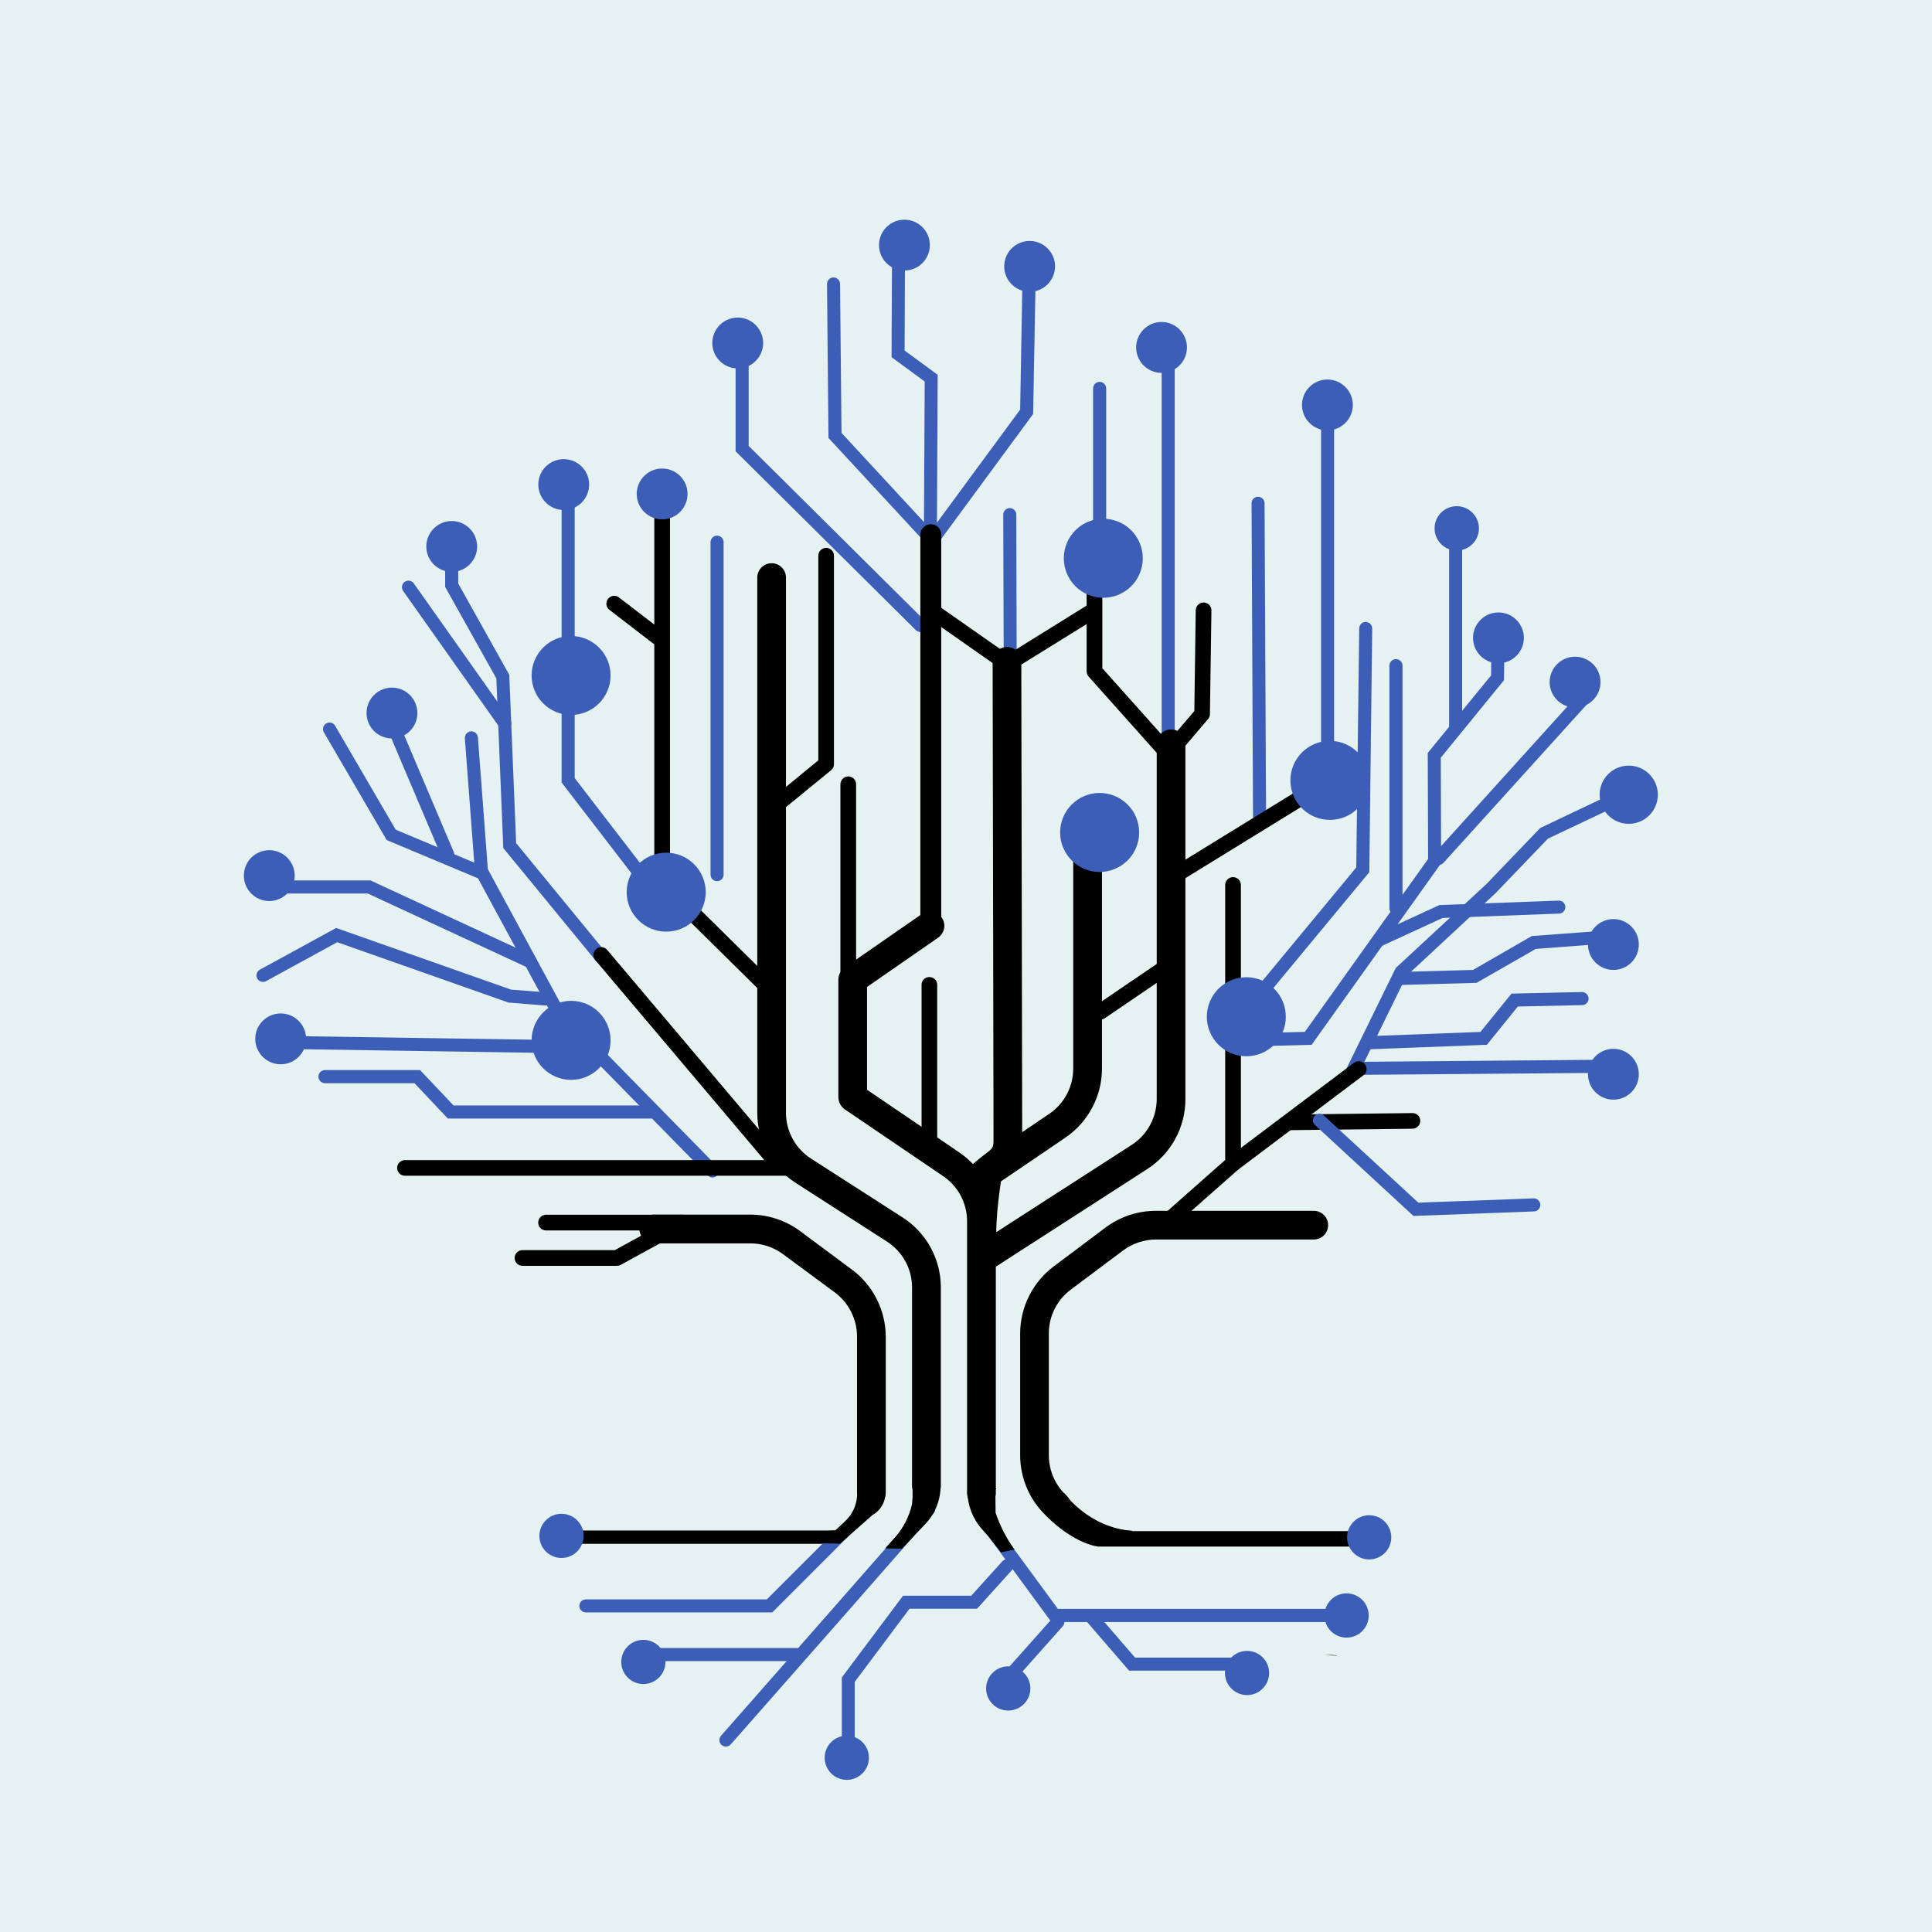 <svg width="32" height="32" viewBox="0 0 32 32" fill="none" xmlns="http://www.w3.org/2000/svg">
<rect x="0" y="0" width="32" height="32" fill="#333333" stroke="none"/>
<g clip-path="url(#clip0_205_107)">
<path d="M33.716 -1.408H-2.219V34.527H33.716V-1.408Z" fill="#E5F2F1"/>
<path d="M19.349 12.441C19.32 12.441 19.293 12.429 19.273 12.409C19.252 12.389 19.241 12.361 19.241 12.332V5.904C19.242 5.877 19.255 5.851 19.275 5.832C19.295 5.813 19.321 5.803 19.349 5.803C19.376 5.803 19.403 5.813 19.423 5.832C19.443 5.851 19.455 5.877 19.457 5.904V12.332C19.457 12.361 19.446 12.389 19.425 12.409C19.405 12.429 19.378 12.441 19.349 12.441Z" fill="#3D5EB7"/>
<path d="M16.732 10.951C16.717 10.951 16.703 10.948 16.69 10.943C16.677 10.938 16.665 10.93 16.655 10.92C16.645 10.91 16.637 10.898 16.632 10.885C16.626 10.872 16.624 10.858 16.624 10.843L16.617 8.523C16.617 8.495 16.628 8.467 16.649 8.447C16.669 8.427 16.696 8.415 16.725 8.415C16.754 8.415 16.781 8.426 16.801 8.447C16.822 8.467 16.833 8.494 16.833 8.523L16.839 10.842C16.839 10.871 16.828 10.899 16.808 10.919C16.788 10.94 16.76 10.951 16.732 10.951Z" fill="#3D5EB7"/>
<path d="M11.803 19.504C11.789 19.503 11.775 19.501 11.761 19.495C11.748 19.489 11.736 19.481 11.726 19.471L9.176 16.872L7.917 14.548L6.405 13.914L5.361 12.124C5.349 12.1 5.346 12.071 5.354 12.045C5.362 12.018 5.38 11.996 5.403 11.982C5.427 11.968 5.456 11.964 5.483 11.97C5.51 11.976 5.533 11.992 5.548 12.016L6.554 13.742L8.07 14.378L9.35 16.742L11.879 19.32C11.893 19.335 11.903 19.354 11.907 19.375C11.911 19.396 11.908 19.417 11.9 19.436C11.892 19.456 11.878 19.473 11.861 19.484C11.843 19.496 11.823 19.502 11.802 19.503L11.803 19.504Z" fill="#3D5EB7"/>
<path d="M15.247 10.469C15.218 10.469 15.191 10.457 15.17 10.438L12.184 7.475V5.77C12.183 5.755 12.185 5.74 12.19 5.726C12.195 5.713 12.203 5.7 12.213 5.689C12.223 5.678 12.235 5.669 12.249 5.664C12.262 5.658 12.277 5.655 12.292 5.655C12.307 5.655 12.321 5.658 12.335 5.664C12.349 5.669 12.361 5.678 12.371 5.689C12.381 5.7 12.389 5.713 12.394 5.726C12.399 5.74 12.401 5.755 12.4 5.77V7.385L15.323 10.286C15.337 10.301 15.347 10.32 15.351 10.341C15.355 10.361 15.353 10.383 15.345 10.402C15.337 10.421 15.323 10.438 15.306 10.45C15.288 10.462 15.268 10.468 15.247 10.469Z" fill="#3D5EB7"/>
<path d="M21.988 12.666C21.96 12.666 21.932 12.655 21.912 12.635C21.892 12.614 21.881 12.587 21.881 12.558V6.537C21.88 6.522 21.882 6.508 21.887 6.494C21.892 6.48 21.899 6.467 21.91 6.456C21.92 6.445 21.932 6.437 21.946 6.431C21.959 6.425 21.974 6.422 21.989 6.422C22.003 6.422 22.018 6.425 22.032 6.431C22.045 6.437 22.058 6.445 22.068 6.456C22.078 6.467 22.086 6.48 22.091 6.494C22.096 6.508 22.098 6.522 22.097 6.537V12.558C22.097 12.587 22.085 12.614 22.065 12.635C22.045 12.655 22.017 12.666 21.988 12.666Z" fill="#3D5EB7"/>
<path d="M23.121 15.151C23.093 15.151 23.065 15.14 23.045 15.12C23.025 15.099 23.013 15.072 23.013 15.043V11.032C23.012 11.018 23.015 11.003 23.02 10.989C23.024 10.975 23.032 10.962 23.043 10.951C23.053 10.94 23.065 10.932 23.078 10.926C23.092 10.92 23.107 10.917 23.122 10.917C23.136 10.917 23.151 10.92 23.165 10.926C23.178 10.932 23.19 10.94 23.201 10.951C23.211 10.962 23.218 10.975 23.224 10.989C23.229 11.003 23.231 11.018 23.23 11.032V15.043C23.23 15.072 23.218 15.099 23.198 15.12C23.177 15.14 23.15 15.151 23.121 15.151Z" fill="#3D5EB7"/>
<path d="M20.863 13.637C20.834 13.637 20.807 13.626 20.787 13.606C20.767 13.587 20.755 13.56 20.754 13.531L20.73 8.336C20.73 8.322 20.733 8.308 20.738 8.295C20.743 8.281 20.751 8.27 20.761 8.259C20.771 8.249 20.783 8.241 20.796 8.236C20.809 8.23 20.823 8.228 20.837 8.228C20.866 8.228 20.893 8.239 20.913 8.259C20.934 8.279 20.945 8.307 20.945 8.335L20.97 13.53C20.97 13.545 20.967 13.559 20.962 13.572C20.957 13.585 20.949 13.597 20.939 13.607C20.929 13.617 20.917 13.625 20.904 13.63C20.891 13.636 20.877 13.639 20.863 13.639V13.637Z" fill="#3D5EB7"/>
<path d="M10.876 14.937C10.859 14.937 10.843 14.933 10.828 14.926C10.813 14.919 10.8 14.908 10.79 14.895L9.302 12.961V7.968C9.304 7.94 9.316 7.914 9.337 7.896C9.357 7.877 9.383 7.866 9.411 7.866C9.438 7.866 9.465 7.877 9.485 7.896C9.505 7.914 9.517 7.94 9.519 7.968V12.888L10.961 14.762C10.974 14.778 10.981 14.797 10.983 14.817C10.985 14.837 10.982 14.857 10.973 14.876C10.964 14.894 10.95 14.909 10.933 14.919C10.916 14.93 10.896 14.936 10.876 14.936V14.937Z" fill="#3D5EB7"/>
<path d="M22.145 27.424L22.137 27.418C22.074 27.413 22.011 27.408 21.948 27.407L21.968 27.41C22.027 27.418 22.086 27.421 22.145 27.424Z" fill="black"/>
<path d="M13.727 25.57H9.308V25.35H13.955L13.727 25.57Z" fill="black"/>
<path d="M22.856 25.616H18.191L18.004 25.36H22.856V25.616Z" fill="black"/>
<path d="M12.023 28.929C11.996 28.929 11.971 28.919 11.951 28.902C11.941 28.893 11.932 28.881 11.926 28.869C11.92 28.856 11.916 28.842 11.915 28.828C11.914 28.814 11.916 28.799 11.921 28.786C11.925 28.773 11.932 28.76 11.942 28.75L13.66 26.796L15.299 24.928C15.318 24.907 15.345 24.893 15.373 24.892C15.402 24.89 15.43 24.899 15.452 24.918C15.473 24.937 15.486 24.964 15.488 24.992C15.49 25.021 15.48 25.049 15.461 25.071L13.823 26.939L12.105 28.891C12.095 28.903 12.082 28.913 12.068 28.919C12.054 28.925 12.038 28.929 12.023 28.929Z" fill="#3D5EB7"/>
<path d="M22.487 26.866H17.413L17.38 26.82C17.369 26.805 16.226 25.246 16.129 25.118C16.114 25.095 16.107 25.067 16.112 25.039C16.116 25.012 16.131 24.987 16.154 24.97C16.176 24.953 16.204 24.946 16.232 24.949C16.26 24.953 16.285 24.967 16.303 24.988C16.391 25.107 17.331 26.387 17.522 26.648H22.487C22.514 26.65 22.54 26.662 22.559 26.682C22.578 26.702 22.588 26.729 22.588 26.756C22.588 26.784 22.578 26.81 22.559 26.83C22.54 26.851 22.514 26.863 22.487 26.864V26.866Z" fill="#3D5EB7"/>
<path d="M20.729 27.671H18.701L17.973 26.828C17.954 26.807 17.945 26.778 17.947 26.75C17.949 26.721 17.962 26.695 17.984 26.676C18.006 26.657 18.034 26.648 18.063 26.65C18.091 26.652 18.118 26.665 18.137 26.687L18.8 27.455H20.729C20.756 27.457 20.782 27.469 20.801 27.489C20.82 27.509 20.83 27.536 20.83 27.563C20.83 27.591 20.82 27.617 20.801 27.637C20.782 27.657 20.756 27.669 20.729 27.671Z" fill="#3D5EB7"/>
<path d="M14.05 29.32C14.021 29.319 13.994 29.308 13.974 29.288C13.954 29.267 13.943 29.24 13.943 29.211V27.784L14.957 26.43H16.087L16.601 25.861C16.62 25.84 16.647 25.827 16.676 25.826C16.704 25.824 16.732 25.834 16.754 25.854C16.775 25.873 16.788 25.9 16.789 25.928C16.79 25.957 16.78 25.985 16.761 26.006L16.183 26.646H15.064L14.158 27.856V29.211C14.158 29.24 14.147 29.268 14.127 29.288C14.106 29.308 14.079 29.32 14.05 29.32Z" fill="#3D5EB7"/>
<path d="M12.791 26.707H9.704C9.675 26.707 9.648 26.695 9.628 26.675C9.607 26.655 9.596 26.628 9.596 26.599C9.596 26.57 9.607 26.543 9.628 26.523C9.648 26.502 9.675 26.491 9.704 26.491H12.701L14.421 24.772C14.431 24.762 14.443 24.754 14.456 24.748C14.469 24.743 14.483 24.74 14.497 24.74C14.511 24.74 14.525 24.743 14.538 24.748C14.551 24.754 14.563 24.762 14.573 24.772C14.583 24.782 14.591 24.794 14.597 24.807C14.602 24.82 14.605 24.834 14.605 24.848C14.605 24.862 14.602 24.876 14.597 24.889C14.591 24.902 14.583 24.914 14.573 24.924L12.791 26.707Z" fill="#3D5EB7"/>
<path d="M13.195 27.513H10.606C10.591 27.514 10.576 27.512 10.562 27.506C10.548 27.502 10.535 27.494 10.524 27.484C10.514 27.474 10.505 27.461 10.499 27.448C10.493 27.434 10.49 27.419 10.49 27.404C10.49 27.39 10.493 27.375 10.499 27.361C10.505 27.348 10.514 27.336 10.524 27.326C10.535 27.315 10.548 27.308 10.562 27.303C10.576 27.298 10.591 27.296 10.606 27.296H13.194C13.221 27.298 13.247 27.31 13.266 27.331C13.285 27.351 13.295 27.377 13.295 27.404C13.295 27.432 13.285 27.459 13.266 27.479C13.247 27.499 13.221 27.511 13.194 27.513H13.195Z" fill="#3D5EB7"/>
<path d="M16.541 28.075C16.52 28.074 16.5 28.068 16.482 28.057C16.465 28.046 16.451 28.03 16.442 28.011C16.434 27.991 16.431 27.971 16.434 27.95C16.437 27.929 16.446 27.91 16.46 27.894L17.437 26.797C17.446 26.786 17.457 26.776 17.47 26.769C17.483 26.762 17.497 26.758 17.512 26.757C17.526 26.755 17.541 26.757 17.555 26.761C17.569 26.766 17.582 26.773 17.593 26.783C17.604 26.792 17.613 26.804 17.619 26.817C17.626 26.831 17.629 26.845 17.63 26.86C17.631 26.874 17.628 26.889 17.623 26.903C17.618 26.916 17.61 26.929 17.6 26.939L16.623 28.037C16.613 28.049 16.601 28.058 16.586 28.065C16.572 28.071 16.556 28.075 16.541 28.075Z" fill="#3D5EB7"/>
<path d="M22.303 27.124C22.506 27.124 22.67 26.96 22.67 26.758C22.67 26.555 22.506 26.391 22.303 26.391C22.101 26.391 21.937 26.555 21.937 26.758C21.937 26.96 22.101 27.124 22.303 27.124Z" fill="#3D5EB7"/>
<path d="M20.655 28.076C20.857 28.076 21.021 27.912 21.021 27.71C21.021 27.508 20.857 27.344 20.655 27.344C20.453 27.344 20.289 27.508 20.289 27.71C20.289 27.912 20.453 28.076 20.655 28.076Z" fill="#3D5EB7"/>
<path d="M16.699 28.332C16.902 28.332 17.066 28.168 17.066 27.966C17.066 27.764 16.902 27.6 16.699 27.6C16.497 27.6 16.333 27.764 16.333 27.966C16.333 28.168 16.497 28.332 16.699 28.332Z" fill="#3D5EB7"/>
<path d="M14.026 29.48C14.228 29.48 14.392 29.316 14.392 29.114C14.392 28.912 14.228 28.748 14.026 28.748C13.823 28.748 13.659 28.912 13.659 29.114C13.659 29.316 13.823 29.48 14.026 29.48Z" fill="#3D5EB7"/>
<path d="M10.656 27.893C10.858 27.893 11.022 27.729 11.022 27.527C11.022 27.325 10.858 27.161 10.656 27.161C10.454 27.161 10.29 27.325 10.29 27.527C10.29 27.729 10.454 27.893 10.656 27.893Z" fill="#3D5EB7"/>
<path d="M9.3 25.805C9.503 25.805 9.667 25.641 9.667 25.439C9.667 25.237 9.503 25.073 9.3 25.073C9.098 25.073 8.934 25.237 8.934 25.439C8.934 25.641 9.098 25.805 9.3 25.805Z" fill="#3D5EB7"/>
<path d="M22.678 25.829C22.88 25.829 23.044 25.666 23.044 25.463C23.044 25.261 22.88 25.097 22.678 25.097C22.476 25.097 22.312 25.261 22.312 25.463C22.312 25.666 22.476 25.829 22.678 25.829Z" fill="#3D5EB7"/>
<path d="M15.345 24.845C15.313 24.845 15.282 24.839 15.253 24.827C15.225 24.815 15.198 24.797 15.176 24.775C15.154 24.753 15.136 24.727 15.124 24.698C15.113 24.669 15.106 24.638 15.106 24.607V21.326C15.107 21.174 15.069 21.025 14.996 20.892C14.923 20.759 14.818 20.646 14.69 20.564L13.177 19.591C12.982 19.466 12.822 19.295 12.711 19.091C12.6 18.888 12.542 18.66 12.543 18.429V9.567C12.543 9.536 12.549 9.505 12.561 9.476C12.573 9.447 12.59 9.421 12.612 9.399C12.634 9.377 12.661 9.359 12.69 9.347C12.718 9.335 12.749 9.329 12.78 9.329C12.812 9.329 12.843 9.335 12.871 9.347C12.9 9.359 12.927 9.377 12.948 9.399C12.971 9.421 12.988 9.447 13 9.476C13.012 9.505 13.018 9.536 13.018 9.567V18.429C13.018 18.581 13.056 18.73 13.129 18.863C13.201 18.997 13.307 19.109 13.435 19.191L14.949 20.164C15.144 20.289 15.304 20.461 15.415 20.664C15.526 20.867 15.584 21.095 15.583 21.326V24.607C15.583 24.638 15.577 24.669 15.565 24.698C15.553 24.727 15.535 24.753 15.513 24.776C15.491 24.798 15.465 24.815 15.436 24.827C15.407 24.839 15.376 24.845 15.345 24.845Z" fill="black"/>
<path d="M16.256 24.969C16.225 24.969 16.194 24.963 16.165 24.951C16.136 24.939 16.11 24.921 16.088 24.899C16.066 24.877 16.048 24.851 16.036 24.822C16.024 24.793 16.018 24.762 16.018 24.731V20.229C16.018 20.081 15.982 19.936 15.913 19.805C15.844 19.674 15.743 19.563 15.621 19.48L13.996 18.377C13.962 18.354 13.934 18.323 13.915 18.287C13.896 18.25 13.886 18.21 13.886 18.169V16.229C13.886 16.189 13.895 16.15 13.913 16.114C13.931 16.079 13.958 16.049 13.99 16.026L15.264 15.142C15.289 15.124 15.318 15.11 15.349 15.103C15.38 15.096 15.412 15.095 15.443 15.1C15.475 15.105 15.504 15.117 15.531 15.134C15.558 15.151 15.581 15.173 15.599 15.199C15.617 15.225 15.63 15.254 15.636 15.285C15.643 15.316 15.643 15.348 15.637 15.379C15.631 15.411 15.619 15.44 15.601 15.466C15.584 15.493 15.561 15.515 15.535 15.533L14.361 16.347V18.05L15.889 19.088C16.075 19.215 16.228 19.385 16.333 19.584C16.439 19.783 16.494 20.005 16.494 20.231V24.731C16.494 24.794 16.468 24.855 16.424 24.899C16.379 24.944 16.319 24.969 16.256 24.969Z" fill="black"/>
<path d="M16.288 19.682C16.24 19.682 16.193 19.667 16.153 19.64C16.113 19.612 16.083 19.573 16.066 19.528C16.049 19.483 16.046 19.433 16.058 19.386C16.069 19.34 16.095 19.297 16.131 19.265C16.195 19.21 16.251 19.168 16.301 19.128C16.444 19.02 16.456 19.011 16.456 18.875L16.441 10.954C16.441 10.923 16.447 10.892 16.459 10.863C16.471 10.835 16.488 10.808 16.511 10.786C16.533 10.764 16.559 10.746 16.588 10.735C16.616 10.723 16.648 10.716 16.679 10.716C16.742 10.716 16.802 10.741 16.847 10.786C16.891 10.83 16.916 10.891 16.916 10.954L16.931 18.875C16.931 19.247 16.756 19.38 16.587 19.507C16.542 19.541 16.496 19.577 16.444 19.622C16.401 19.66 16.346 19.681 16.288 19.682Z" fill="black"/>
<path d="M16.337 19.682C16.286 19.683 16.237 19.666 16.195 19.636C16.154 19.606 16.124 19.563 16.109 19.515C16.094 19.466 16.095 19.414 16.112 19.366C16.129 19.317 16.161 19.276 16.203 19.247L17.379 18.448C17.502 18.365 17.602 18.254 17.671 18.123C17.74 17.992 17.776 17.847 17.776 17.699V13.859C17.779 13.797 17.805 13.739 17.849 13.697C17.893 13.655 17.953 13.631 18.014 13.631C18.075 13.631 18.134 13.655 18.179 13.697C18.223 13.739 18.249 13.797 18.252 13.859V17.699C18.252 17.924 18.197 18.146 18.091 18.345C17.986 18.545 17.833 18.715 17.647 18.842L16.471 19.641C16.431 19.668 16.385 19.682 16.337 19.682Z" fill="black"/>
<path d="M16.289 21.066C16.237 21.066 16.187 21.049 16.146 21.018C16.105 20.988 16.075 20.944 16.061 20.895C16.046 20.846 16.048 20.793 16.066 20.745C16.084 20.697 16.116 20.656 16.16 20.628L18.743 18.964C18.871 18.882 18.976 18.769 19.048 18.636C19.121 18.503 19.159 18.353 19.159 18.202V12.331C19.157 12.298 19.162 12.266 19.174 12.236C19.185 12.206 19.202 12.179 19.224 12.155C19.247 12.132 19.273 12.114 19.303 12.101C19.332 12.088 19.364 12.082 19.396 12.082C19.429 12.082 19.46 12.088 19.49 12.101C19.52 12.114 19.546 12.132 19.569 12.155C19.591 12.179 19.608 12.206 19.619 12.236C19.631 12.266 19.636 12.298 19.634 12.331V18.202C19.635 18.433 19.577 18.661 19.466 18.864C19.356 19.067 19.195 19.239 19.001 19.364L16.418 21.029C16.379 21.053 16.334 21.066 16.289 21.066Z" fill="black"/>
<path d="M17.503 25.182C17.443 25.182 17.386 25.16 17.342 25.119C17.202 24.99 17.09 24.833 17.013 24.658C16.937 24.483 16.897 24.294 16.897 24.104V22.084C16.898 21.869 16.948 21.658 17.044 21.466C17.14 21.274 17.279 21.107 17.45 20.978L18.315 20.329C18.555 20.151 18.846 20.055 19.144 20.055H21.76C21.823 20.055 21.884 20.08 21.928 20.125C21.973 20.169 21.998 20.23 21.998 20.293C21.998 20.356 21.973 20.416 21.928 20.461C21.884 20.505 21.823 20.53 21.76 20.53H19.144C18.948 20.531 18.757 20.595 18.6 20.713L17.737 21.359C17.624 21.443 17.532 21.552 17.469 21.678C17.405 21.804 17.372 21.943 17.372 22.084V24.104C17.372 24.229 17.398 24.353 17.448 24.467C17.498 24.582 17.571 24.685 17.663 24.77C17.698 24.802 17.722 24.845 17.733 24.891C17.743 24.938 17.74 24.986 17.722 25.03C17.705 25.075 17.674 25.113 17.635 25.14C17.596 25.167 17.549 25.181 17.502 25.181L17.503 25.182Z" fill="black"/>
<path d="M14.432 24.956C14.37 24.956 14.309 24.931 14.264 24.887C14.22 24.842 14.195 24.782 14.195 24.719V22.137C14.195 21.996 14.162 21.856 14.098 21.73C14.035 21.603 13.943 21.493 13.829 21.408L12.968 20.772C12.812 20.657 12.623 20.594 12.429 20.594H10.819C10.758 20.591 10.7 20.565 10.657 20.52C10.615 20.476 10.591 20.417 10.591 20.356C10.591 20.294 10.615 20.235 10.657 20.191C10.7 20.147 10.758 20.121 10.819 20.118H12.428C12.724 20.118 13.012 20.213 13.25 20.389L14.111 21.029C14.284 21.157 14.425 21.325 14.522 21.518C14.619 21.711 14.67 21.923 14.671 22.139V24.721C14.67 24.784 14.645 24.844 14.6 24.888C14.556 24.932 14.495 24.956 14.432 24.956Z" fill="black"/>
<path d="M13.098 19.474H6.7C6.667 19.472 6.636 19.458 6.613 19.434C6.59 19.41 6.578 19.378 6.578 19.345C6.578 19.312 6.59 19.28 6.613 19.256C6.636 19.232 6.667 19.217 6.7 19.215H13.1C13.117 19.214 13.135 19.217 13.152 19.223C13.168 19.229 13.184 19.238 13.197 19.25C13.209 19.262 13.22 19.277 13.227 19.293C13.234 19.309 13.237 19.327 13.237 19.345C13.237 19.362 13.234 19.38 13.227 19.396C13.22 19.412 13.209 19.427 13.197 19.439C13.184 19.451 13.168 19.461 13.152 19.467C13.135 19.473 13.117 19.475 13.1 19.474H13.098Z" fill="black"/>
<path d="M11.315 20.38H9.044C9.01 20.38 8.977 20.366 8.952 20.342C8.928 20.317 8.914 20.285 8.914 20.25C8.914 20.216 8.928 20.183 8.952 20.158C8.977 20.134 9.01 20.12 9.044 20.12H11.315C11.35 20.12 11.383 20.134 11.407 20.158C11.431 20.183 11.445 20.216 11.445 20.25C11.445 20.285 11.431 20.317 11.407 20.342C11.383 20.366 11.35 20.38 11.315 20.38Z" fill="black"/>
<path d="M10.216 20.966H8.654C8.619 20.966 8.586 20.952 8.562 20.928C8.538 20.904 8.524 20.87 8.524 20.836C8.524 20.802 8.538 20.769 8.562 20.744C8.586 20.72 8.619 20.706 8.654 20.706H10.183L10.911 20.307C10.941 20.291 10.977 20.287 11.01 20.297C11.043 20.306 11.071 20.329 11.088 20.359C11.104 20.389 11.108 20.425 11.098 20.458C11.089 20.491 11.066 20.519 11.036 20.536L10.279 20.951C10.26 20.961 10.238 20.966 10.216 20.966Z" fill="black"/>
<path d="M19.373 20.331C19.346 20.331 19.32 20.323 19.298 20.308C19.276 20.293 19.259 20.272 19.25 20.247C19.241 20.222 19.239 20.195 19.246 20.169C19.253 20.143 19.267 20.12 19.287 20.102L20.293 19.213V14.658C20.293 14.624 20.307 14.591 20.331 14.566C20.355 14.542 20.388 14.528 20.423 14.528C20.457 14.528 20.49 14.542 20.515 14.566C20.539 14.591 20.553 14.624 20.553 14.658V19.275C20.552 19.294 20.548 19.312 20.54 19.329C20.532 19.346 20.521 19.361 20.507 19.373L19.456 20.301C19.432 20.32 19.403 20.331 19.373 20.331Z" fill="black"/>
<path d="M21.375 18.719C21.343 18.717 21.311 18.703 21.289 18.678C21.266 18.654 21.253 18.623 21.253 18.59C21.253 18.556 21.266 18.524 21.289 18.5C21.311 18.476 21.343 18.462 21.375 18.46L23.402 18.436C23.435 18.438 23.466 18.452 23.489 18.476C23.512 18.5 23.524 18.532 23.524 18.565C23.524 18.598 23.512 18.63 23.489 18.654C23.466 18.678 23.435 18.693 23.402 18.695L21.375 18.719Z" fill="black"/>
<path d="M12.878 13.445C12.852 13.445 12.826 13.436 12.805 13.421C12.783 13.405 12.767 13.384 12.758 13.359C12.749 13.334 12.748 13.307 12.755 13.282C12.761 13.256 12.776 13.234 12.796 13.216L13.554 12.594V9.211C13.553 9.194 13.556 9.176 13.562 9.159C13.568 9.143 13.577 9.128 13.589 9.115C13.601 9.102 13.616 9.092 13.632 9.085C13.649 9.078 13.666 9.074 13.684 9.074C13.701 9.074 13.719 9.078 13.735 9.085C13.752 9.092 13.766 9.102 13.778 9.115C13.79 9.128 13.8 9.143 13.806 9.159C13.812 9.176 13.814 9.194 13.813 9.211V12.655C13.814 12.674 13.81 12.693 13.802 12.71C13.794 12.727 13.782 12.742 13.768 12.755L12.96 13.416C12.937 13.435 12.908 13.445 12.878 13.445Z" fill="black"/>
<path d="M12.709 16.475C12.674 16.475 12.641 16.462 12.617 16.438L10.876 14.72C10.852 14.696 10.838 14.663 10.837 14.629V8.218C10.837 8.184 10.851 8.151 10.875 8.126C10.9 8.102 10.933 8.088 10.967 8.088C11.002 8.088 11.035 8.102 11.059 8.126C11.083 8.151 11.097 8.184 11.097 8.218V14.572L12.8 16.253C12.818 16.271 12.831 16.294 12.836 16.319C12.841 16.345 12.838 16.371 12.829 16.395C12.819 16.418 12.802 16.439 12.781 16.453C12.759 16.467 12.734 16.475 12.709 16.475Z" fill="black"/>
<path d="M10.906 10.692C10.878 10.692 10.85 10.683 10.827 10.665L10.089 10.097C10.064 10.075 10.048 10.045 10.044 10.012C10.041 9.979 10.05 9.946 10.07 9.92C10.091 9.893 10.12 9.876 10.153 9.87C10.185 9.865 10.219 9.873 10.246 9.891L10.986 10.459C11.007 10.476 11.023 10.499 11.031 10.525C11.039 10.551 11.038 10.578 11.029 10.604C11.021 10.63 11.004 10.652 10.982 10.668C10.96 10.684 10.934 10.692 10.906 10.692Z" fill="black"/>
<path d="M16.686 11.125C16.659 11.125 16.633 11.117 16.612 11.102L15.391 10.247C15.377 10.237 15.365 10.224 15.356 10.21C15.347 10.195 15.341 10.179 15.338 10.162C15.335 10.145 15.335 10.128 15.339 10.111C15.343 10.094 15.35 10.078 15.36 10.065C15.37 10.05 15.383 10.039 15.398 10.03C15.412 10.021 15.428 10.014 15.445 10.012C15.462 10.009 15.48 10.009 15.496 10.013C15.513 10.017 15.529 10.024 15.543 10.034L16.694 10.84L18.037 10.006C18.052 9.997 18.068 9.99 18.085 9.987C18.102 9.984 18.12 9.984 18.137 9.988C18.154 9.991 18.17 9.998 18.184 10.008C18.198 10.018 18.21 10.031 18.22 10.046C18.229 10.061 18.235 10.077 18.238 10.094C18.24 10.111 18.239 10.129 18.235 10.146C18.231 10.163 18.224 10.179 18.213 10.193C18.203 10.206 18.19 10.218 18.175 10.227L16.757 11.106C16.736 11.119 16.711 11.126 16.686 11.125Z" fill="black"/>
<path d="M19.349 12.617C19.331 12.617 19.313 12.613 19.296 12.606C19.279 12.598 19.265 12.587 19.252 12.574L18.031 11.206C18.01 11.182 17.998 11.152 17.998 11.12V9.189C17.998 9.154 18.012 9.121 18.036 9.097C18.061 9.072 18.094 9.059 18.128 9.059C18.163 9.059 18.196 9.072 18.22 9.097C18.244 9.121 18.258 9.154 18.258 9.189V11.068L19.347 12.287L19.782 11.777L19.805 10.115C19.805 10.097 19.808 10.079 19.814 10.063C19.82 10.046 19.83 10.031 19.842 10.019C19.854 10.006 19.869 9.996 19.885 9.989C19.902 9.982 19.919 9.979 19.937 9.979C19.955 9.979 19.972 9.983 19.988 9.991C20.004 9.998 20.019 10.008 20.031 10.021C20.043 10.034 20.052 10.05 20.058 10.066C20.064 10.083 20.066 10.101 20.065 10.118L20.04 11.828C20.04 11.858 20.029 11.887 20.009 11.91L19.448 12.571C19.436 12.585 19.421 12.597 19.404 12.605C19.387 12.613 19.369 12.617 19.351 12.617H19.349Z" fill="black"/>
<path d="M19.422 14.652C19.394 14.652 19.366 14.643 19.344 14.626C19.321 14.609 19.305 14.585 19.297 14.557C19.289 14.53 19.291 14.501 19.301 14.475C19.311 14.448 19.33 14.426 19.354 14.411L21.893 12.849C21.923 12.831 21.958 12.825 21.992 12.833C22.025 12.841 22.054 12.861 22.073 12.891C22.091 12.92 22.096 12.955 22.089 12.989C22.081 13.022 22.06 13.052 22.031 13.07L19.491 14.633C19.47 14.645 19.447 14.652 19.422 14.652Z" fill="black"/>
<path d="M14.05 16.546C14.015 16.546 13.982 16.532 13.958 16.508C13.934 16.484 13.92 16.451 13.92 16.416V12.998C13.919 12.98 13.922 12.963 13.928 12.946C13.934 12.929 13.943 12.914 13.956 12.901C13.968 12.888 13.982 12.878 13.998 12.871C14.015 12.864 14.032 12.86 14.05 12.86C14.068 12.86 14.085 12.864 14.101 12.871C14.118 12.878 14.132 12.888 14.145 12.901C14.157 12.914 14.166 12.929 14.172 12.946C14.178 12.963 14.181 12.98 14.18 12.998V16.416C14.18 16.451 14.166 16.484 14.141 16.508C14.117 16.532 14.084 16.546 14.05 16.546Z" fill="black"/>
<path d="M15.393 19.063C15.359 19.063 15.326 19.049 15.302 19.025C15.277 19.001 15.264 18.968 15.264 18.933V16.32C15.263 16.302 15.265 16.285 15.271 16.268C15.277 16.251 15.287 16.236 15.299 16.223C15.311 16.21 15.325 16.2 15.342 16.193C15.358 16.186 15.376 16.183 15.393 16.183C15.411 16.183 15.428 16.186 15.445 16.193C15.461 16.2 15.476 16.21 15.488 16.223C15.5 16.236 15.509 16.251 15.515 16.268C15.521 16.285 15.524 16.302 15.523 16.32V18.933C15.523 18.95 15.52 18.967 15.513 18.983C15.506 18.998 15.497 19.013 15.485 19.025C15.473 19.037 15.459 19.047 15.443 19.053C15.427 19.059 15.41 19.063 15.393 19.063Z" fill="black"/>
<path d="M18.226 16.888C18.198 16.888 18.171 16.879 18.149 16.862C18.127 16.846 18.11 16.823 18.102 16.796C18.094 16.77 18.095 16.741 18.104 16.715C18.113 16.689 18.13 16.667 18.153 16.651L19.3 15.87C19.314 15.86 19.33 15.852 19.347 15.848C19.364 15.844 19.381 15.844 19.399 15.847C19.416 15.85 19.432 15.856 19.447 15.866C19.461 15.875 19.474 15.887 19.484 15.902C19.493 15.916 19.5 15.932 19.504 15.949C19.507 15.966 19.507 15.984 19.503 16.001C19.5 16.018 19.493 16.034 19.483 16.048C19.474 16.062 19.461 16.075 19.446 16.084L18.299 16.865C18.277 16.88 18.252 16.888 18.226 16.888Z" fill="black"/>
<path d="M15.442 9.062C15.427 9.062 15.412 9.059 15.399 9.053C15.385 9.047 15.373 9.038 15.363 9.027L13.722 7.254L13.698 4.697C13.7 4.669 13.712 4.644 13.732 4.625C13.752 4.606 13.778 4.595 13.806 4.595C13.833 4.595 13.86 4.606 13.88 4.625C13.9 4.644 13.912 4.669 13.914 4.697L13.938 7.17L15.521 8.882C15.541 8.903 15.551 8.931 15.55 8.96C15.549 8.988 15.536 9.015 15.515 9.035C15.495 9.053 15.469 9.062 15.442 9.062Z" fill="#3D5EB7"/>
<path d="M15.418 9.086C15.398 9.086 15.378 9.081 15.361 9.07C15.344 9.06 15.33 9.045 15.321 9.027C15.312 9.009 15.308 8.989 15.31 8.969C15.311 8.949 15.318 8.93 15.33 8.914L16.897 6.784L16.939 4.395C16.941 4.366 16.953 4.339 16.974 4.319C16.995 4.299 17.023 4.288 17.051 4.288C17.08 4.289 17.107 4.301 17.127 4.322C17.147 4.342 17.158 4.37 17.157 4.399L17.112 6.857L15.504 9.043C15.494 9.056 15.481 9.067 15.466 9.075C15.451 9.082 15.434 9.086 15.418 9.086Z" fill="#3D5EB7"/>
<path d="M20.6 16.897C20.58 16.897 20.559 16.891 20.542 16.88C20.525 16.869 20.511 16.854 20.502 16.835C20.494 16.816 20.49 16.796 20.493 16.775C20.495 16.755 20.504 16.736 20.517 16.72L22.464 14.368L22.513 10.408C22.513 10.38 22.524 10.353 22.545 10.332C22.565 10.312 22.592 10.301 22.621 10.301C22.649 10.302 22.677 10.313 22.697 10.334C22.717 10.354 22.728 10.382 22.728 10.411L22.68 14.446L20.684 16.856C20.674 16.869 20.661 16.879 20.646 16.886C20.632 16.893 20.616 16.897 20.6 16.897Z" fill="#3D5EB7"/>
<path d="M20.692 17.33C20.664 17.329 20.638 17.317 20.619 17.297C20.6 17.277 20.589 17.251 20.589 17.223C20.589 17.196 20.599 17.169 20.618 17.149C20.636 17.128 20.662 17.116 20.689 17.114L21.612 17.091L23.654 14.227L23.648 12.471L24.697 11.187L24.704 10.533C24.705 10.504 24.716 10.477 24.737 10.457C24.757 10.437 24.784 10.426 24.813 10.426C24.827 10.426 24.841 10.429 24.854 10.434C24.867 10.44 24.879 10.448 24.889 10.458C24.899 10.468 24.906 10.48 24.912 10.493C24.917 10.507 24.919 10.521 24.919 10.535L24.911 11.266L23.864 12.55L23.87 14.298L21.724 17.306L20.693 17.332L20.692 17.33Z" fill="#3D5EB7"/>
<path d="M22.645 17.379C22.618 17.378 22.592 17.366 22.573 17.347C22.553 17.327 22.542 17.301 22.542 17.273C22.541 17.245 22.551 17.219 22.57 17.198C22.588 17.178 22.614 17.165 22.641 17.163L24.521 17.092L25.035 16.457L26.208 16.431C26.235 16.433 26.262 16.444 26.281 16.464C26.3 16.483 26.312 16.51 26.312 16.537C26.313 16.565 26.303 16.592 26.285 16.612C26.266 16.633 26.241 16.645 26.213 16.648L25.14 16.671L24.628 17.305L22.649 17.381L22.645 17.379Z" fill="#3D5EB7"/>
<path d="M22.4 17.852C22.382 17.852 22.363 17.848 22.348 17.839C22.331 17.83 22.318 17.817 22.308 17.801C22.299 17.786 22.293 17.768 22.292 17.75C22.291 17.731 22.295 17.713 22.303 17.697L23.118 16.033L24.622 14.64L25.511 13.714L26.896 13.056C26.922 13.045 26.951 13.045 26.977 13.055C27.003 13.065 27.024 13.085 27.035 13.11C27.047 13.135 27.049 13.164 27.04 13.19C27.031 13.216 27.012 13.238 26.988 13.251L25.638 13.891L24.77 14.795L23.295 16.165L22.498 17.792C22.489 17.81 22.475 17.825 22.458 17.836C22.44 17.847 22.42 17.852 22.4 17.852Z" fill="#3D5EB7"/>
<path d="M23.207 16.314C23.179 16.313 23.153 16.301 23.134 16.281C23.115 16.261 23.104 16.235 23.104 16.207C23.104 16.18 23.114 16.153 23.132 16.133C23.151 16.112 23.177 16.1 23.204 16.098L24.398 16.065L25.371 15.504L26.691 15.406C26.719 15.404 26.747 15.413 26.769 15.432C26.791 15.45 26.804 15.477 26.806 15.505C26.808 15.534 26.799 15.562 26.78 15.584C26.762 15.605 26.735 15.619 26.707 15.621L25.437 15.717L24.457 16.279L23.209 16.314H23.207Z" fill="#3D5EB7"/>
<path d="M23.411 20.14L21.78 18.634C21.759 18.615 21.747 18.588 21.746 18.559C21.745 18.531 21.755 18.503 21.775 18.482C21.794 18.461 21.821 18.448 21.85 18.447C21.878 18.446 21.906 18.456 21.927 18.476L23.492 19.92L25.401 19.849C25.429 19.848 25.457 19.858 25.478 19.878C25.499 19.897 25.512 19.924 25.513 19.953C25.514 19.982 25.503 20.009 25.484 20.03C25.465 20.051 25.438 20.064 25.409 20.065L23.411 20.14Z" fill="#3D5EB7"/>
<path d="M22.847 15.676C22.822 15.676 22.798 15.668 22.779 15.652C22.76 15.637 22.746 15.616 22.741 15.591C22.736 15.567 22.739 15.542 22.75 15.52C22.761 15.498 22.779 15.48 22.801 15.47L23.84 14.991L25.815 14.917C25.844 14.915 25.872 14.926 25.893 14.945C25.914 14.965 25.926 14.992 25.927 15.02C25.928 15.049 25.918 15.077 25.898 15.098C25.879 15.119 25.852 15.131 25.823 15.132L23.892 15.205L22.892 15.666C22.878 15.673 22.863 15.676 22.847 15.676Z" fill="#3D5EB7"/>
<path d="M23.83 14.327C23.809 14.327 23.789 14.321 23.771 14.309C23.754 14.298 23.74 14.282 23.731 14.263C23.723 14.243 23.72 14.222 23.723 14.202C23.727 14.181 23.736 14.162 23.75 14.146L26.179 11.46C26.198 11.439 26.225 11.426 26.254 11.425C26.283 11.423 26.311 11.433 26.332 11.452C26.353 11.472 26.366 11.498 26.367 11.527C26.369 11.556 26.359 11.584 26.34 11.605L23.909 14.291C23.899 14.302 23.887 14.311 23.873 14.317C23.86 14.323 23.845 14.327 23.83 14.327Z" fill="#3D5EB7"/>
<path d="M22.475 17.803C22.447 17.802 22.421 17.789 22.403 17.769C22.384 17.749 22.373 17.723 22.373 17.695C22.373 17.668 22.384 17.641 22.403 17.621C22.421 17.601 22.447 17.589 22.475 17.587L26.54 17.553C26.568 17.555 26.594 17.567 26.613 17.587C26.631 17.608 26.642 17.634 26.642 17.662C26.642 17.689 26.631 17.715 26.613 17.735C26.594 17.756 26.568 17.768 26.54 17.77L22.475 17.803H22.475Z" fill="#3D5EB7"/>
<path d="M15.412 8.753C15.397 8.753 15.383 8.75 15.37 8.745C15.357 8.739 15.345 8.731 15.335 8.721C15.325 8.711 15.317 8.699 15.312 8.686C15.306 8.673 15.304 8.659 15.304 8.645L15.316 6.319L14.767 5.916L14.775 4.088C14.775 4.074 14.777 4.059 14.783 4.046C14.788 4.033 14.796 4.02 14.806 4.01C14.816 4 14.828 3.992 14.841 3.986C14.854 3.98 14.868 3.977 14.882 3.977C14.911 3.977 14.938 3.989 14.959 4.009C14.979 4.03 14.99 4.057 14.99 4.086L14.983 5.806L15.531 6.208L15.519 8.645C15.519 8.659 15.516 8.673 15.511 8.686C15.505 8.699 15.498 8.711 15.488 8.721C15.478 8.731 15.466 8.739 15.453 8.745C15.44 8.75 15.426 8.753 15.412 8.753Z" fill="#3D5EB7"/>
<path d="M9.948 15.947C9.932 15.947 9.916 15.944 9.902 15.937C9.887 15.93 9.874 15.92 9.864 15.908L8.336 14.047L8.221 11.237L7.373 9.721V8.896C7.372 8.881 7.374 8.866 7.379 8.852C7.384 8.838 7.392 8.825 7.402 8.814C7.412 8.804 7.425 8.795 7.438 8.789C7.452 8.783 7.467 8.78 7.481 8.78C7.496 8.78 7.511 8.783 7.524 8.789C7.538 8.795 7.55 8.804 7.56 8.814C7.571 8.825 7.578 8.838 7.583 8.852C7.588 8.866 7.59 8.881 7.59 8.896V9.665L8.435 11.177L8.549 13.965L10.031 15.771C10.044 15.787 10.053 15.806 10.055 15.827C10.058 15.847 10.055 15.868 10.046 15.886C10.037 15.905 10.023 15.921 10.006 15.931C9.989 15.942 9.968 15.948 9.948 15.948V15.947Z" fill="#3D5EB7"/>
<path d="M11.877 14.595C11.863 14.595 11.849 14.592 11.836 14.587C11.823 14.582 11.811 14.574 11.8 14.564C11.79 14.554 11.783 14.542 11.777 14.529C11.772 14.516 11.769 14.502 11.769 14.487V8.987C11.768 8.973 11.77 8.958 11.775 8.944C11.78 8.93 11.788 8.917 11.798 8.906C11.808 8.896 11.82 8.887 11.834 8.881C11.847 8.875 11.862 8.872 11.877 8.872C11.892 8.872 11.906 8.875 11.92 8.881C11.934 8.887 11.946 8.896 11.956 8.906C11.966 8.917 11.974 8.93 11.979 8.944C11.984 8.958 11.986 8.973 11.985 8.987V14.487C11.985 14.516 11.974 14.543 11.953 14.564C11.933 14.584 11.906 14.595 11.877 14.595Z" fill="#3D5EB7"/>
<path d="M8.361 12.09C8.343 12.09 8.326 12.085 8.311 12.078C8.296 12.07 8.282 12.058 8.272 12.044L6.677 9.788C6.661 9.764 6.654 9.735 6.659 9.707C6.664 9.679 6.679 9.654 6.703 9.637C6.726 9.621 6.755 9.614 6.784 9.619C6.812 9.624 6.837 9.64 6.854 9.663L8.449 11.919C8.457 11.931 8.463 11.944 8.466 11.958C8.469 11.971 8.47 11.986 8.467 12C8.465 12.014 8.46 12.027 8.452 12.039C8.444 12.051 8.434 12.061 8.423 12.069C8.405 12.083 8.383 12.09 8.361 12.09Z" fill="#3D5EB7"/>
<path d="M7.416 14.263C7.395 14.263 7.374 14.257 7.357 14.245C7.339 14.233 7.325 14.217 7.317 14.197L6.357 11.934C6.351 11.921 6.348 11.907 6.348 11.893C6.348 11.879 6.351 11.865 6.356 11.852C6.362 11.838 6.369 11.826 6.379 11.816C6.389 11.806 6.401 11.798 6.414 11.793C6.427 11.787 6.441 11.784 6.456 11.784C6.47 11.784 6.484 11.787 6.497 11.792C6.51 11.797 6.522 11.805 6.532 11.815C6.542 11.825 6.55 11.837 6.556 11.85L7.516 14.113C7.527 14.139 7.527 14.169 7.516 14.196C7.506 14.222 7.485 14.243 7.459 14.255C7.445 14.26 7.431 14.263 7.416 14.263Z" fill="#3D5EB7"/>
<path d="M7.97 14.483C7.943 14.483 7.916 14.472 7.896 14.454C7.876 14.435 7.864 14.41 7.862 14.383L7.699 12.225C7.699 12.197 7.709 12.17 7.727 12.149C7.746 12.129 7.772 12.116 7.799 12.114C7.827 12.112 7.854 12.12 7.876 12.138C7.898 12.155 7.911 12.181 7.915 12.208L8.078 14.366C8.08 14.395 8.071 14.423 8.052 14.445C8.033 14.467 8.007 14.48 7.978 14.482L7.97 14.483Z" fill="#3D5EB7"/>
<path d="M8.784 16.036C8.768 16.036 8.752 16.033 8.738 16.026L6.09 14.799H4.454C4.426 14.797 4.4 14.785 4.382 14.765C4.363 14.745 4.352 14.719 4.352 14.691C4.352 14.664 4.363 14.637 4.382 14.617C4.4 14.597 4.426 14.585 4.454 14.583H6.138L8.829 15.83C8.852 15.84 8.87 15.858 8.881 15.88C8.892 15.902 8.896 15.927 8.89 15.952C8.885 15.976 8.871 15.997 8.852 16.013C8.833 16.028 8.808 16.036 8.784 16.036Z" fill="#3D5EB7"/>
<path d="M9.045 16.655H9.036L8.419 16.605L8.406 16.6L5.586 15.606L4.408 16.25C4.383 16.264 4.353 16.267 4.326 16.259C4.298 16.252 4.275 16.233 4.261 16.208C4.248 16.183 4.244 16.153 4.252 16.126C4.26 16.098 4.279 16.075 4.304 16.061L5.568 15.37L8.465 16.391L9.053 16.437C9.081 16.438 9.108 16.451 9.128 16.472C9.147 16.493 9.158 16.52 9.157 16.549C9.156 16.578 9.143 16.605 9.122 16.624C9.101 16.644 9.073 16.654 9.045 16.653V16.655Z" fill="#3D5EB7"/>
<path d="M10.789 18.527H7.418L6.865 17.941H5.375C5.348 17.939 5.322 17.927 5.303 17.907C5.285 17.887 5.274 17.86 5.274 17.832C5.274 17.805 5.285 17.779 5.303 17.758C5.322 17.738 5.348 17.726 5.375 17.724H6.958L7.512 18.31H10.789C10.816 18.312 10.842 18.324 10.861 18.345C10.879 18.364 10.89 18.391 10.89 18.419C10.89 18.446 10.879 18.473 10.861 18.493C10.842 18.513 10.816 18.525 10.789 18.527Z" fill="#3D5EB7"/>
<path d="M9.716 17.45L4.843 17.376C4.815 17.374 4.789 17.362 4.771 17.342C4.752 17.322 4.741 17.295 4.741 17.268C4.741 17.24 4.752 17.214 4.771 17.194C4.789 17.174 4.815 17.162 4.843 17.16L9.717 17.234C9.745 17.236 9.771 17.248 9.79 17.268C9.808 17.288 9.819 17.315 9.819 17.342C9.819 17.37 9.808 17.396 9.79 17.416C9.771 17.437 9.745 17.449 9.717 17.451L9.716 17.45Z" fill="#3D5EB7"/>
<path d="M18.214 9.684C18.199 9.684 18.185 9.681 18.172 9.676C18.159 9.671 18.147 9.663 18.137 9.653C18.127 9.643 18.119 9.631 18.113 9.618C18.108 9.605 18.105 9.59 18.105 9.576V6.426C18.107 6.399 18.119 6.373 18.139 6.354C18.159 6.335 18.186 6.325 18.213 6.325C18.241 6.325 18.267 6.335 18.287 6.354C18.308 6.373 18.32 6.399 18.322 6.426V9.576C18.322 9.605 18.31 9.632 18.29 9.653C18.27 9.673 18.242 9.684 18.214 9.684Z" fill="#3D5EB7"/>
<path d="M24.11 12.148C24.082 12.148 24.054 12.136 24.034 12.116C24.014 12.096 24.002 12.068 24.002 12.039V8.807C24.004 8.779 24.016 8.754 24.036 8.735C24.056 8.716 24.083 8.706 24.11 8.706C24.138 8.706 24.164 8.716 24.184 8.735C24.204 8.754 24.217 8.779 24.218 8.807V12.039C24.218 12.068 24.207 12.095 24.187 12.116C24.167 12.136 24.139 12.148 24.11 12.148Z" fill="#3D5EB7"/>
<path d="M4.46 14.924C4.692 14.924 4.881 14.735 4.881 14.503C4.881 14.27 4.692 14.082 4.46 14.082C4.227 14.082 4.039 14.27 4.039 14.503C4.039 14.735 4.227 14.924 4.46 14.924Z" fill="#3D5EB7"/>
<path d="M12.219 6.102C12.451 6.102 12.64 5.914 12.64 5.681C12.64 5.449 12.451 5.26 12.219 5.26C11.986 5.26 11.798 5.449 11.798 5.681C11.798 5.914 11.986 6.102 12.219 6.102Z" fill="#3D5EB7"/>
<path d="M10.967 8.602C11.2 8.602 11.388 8.414 11.388 8.181C11.388 7.949 11.2 7.76 10.967 7.76C10.735 7.76 10.546 7.949 10.546 8.181C10.546 8.414 10.735 8.602 10.967 8.602Z" fill="#3D5EB7"/>
<path d="M17.054 4.833C17.286 4.833 17.475 4.644 17.475 4.412C17.475 4.179 17.286 3.991 17.054 3.991C16.821 3.991 16.633 4.179 16.633 4.412C16.633 4.644 16.821 4.833 17.054 4.833Z" fill="#3D5EB7"/>
<path d="M21.986 7.128C22.219 7.128 22.407 6.94 22.407 6.707C22.407 6.475 22.219 6.286 21.986 6.286C21.754 6.286 21.565 6.475 21.565 6.707C21.565 6.94 21.754 7.128 21.986 7.128Z" fill="#3D5EB7"/>
<path d="M19.239 6.176C19.471 6.176 19.66 5.987 19.66 5.755C19.66 5.522 19.471 5.333 19.239 5.333C19.006 5.333 18.818 5.522 18.818 5.755C18.818 5.987 19.006 6.176 19.239 6.176Z" fill="#3D5EB7"/>
<path d="M14.98 4.481C15.213 4.481 15.401 4.292 15.401 4.06C15.401 3.827 15.213 3.639 14.98 3.639C14.748 3.639 14.559 3.827 14.559 4.06C14.559 4.292 14.748 4.481 14.98 4.481Z" fill="#3D5EB7"/>
<path d="M6.492 12.231C6.725 12.231 6.913 12.043 6.913 11.81C6.913 11.578 6.725 11.389 6.492 11.389C6.26 11.389 6.071 11.578 6.071 11.81C6.071 12.043 6.26 12.231 6.492 12.231Z" fill="#3D5EB7"/>
<path d="M11.034 15.431C11.396 15.431 11.689 15.138 11.689 14.777C11.689 14.416 11.396 14.123 11.034 14.123C10.673 14.123 10.38 14.416 10.38 14.777C10.38 15.138 10.673 15.431 11.034 15.431Z" fill="#3D5EB7"/>
<path d="M20.643 17.495C21.005 17.495 21.297 17.202 21.297 16.841C21.297 16.479 21.005 16.186 20.643 16.186C20.282 16.186 19.989 16.479 19.989 16.841C19.989 17.202 20.282 17.495 20.643 17.495Z" fill="#3D5EB7"/>
<path d="M9.459 11.842C9.82 11.842 10.113 11.549 10.113 11.188C10.113 10.826 9.82 10.534 9.459 10.534C9.098 10.534 8.805 10.826 8.805 11.188C8.805 11.549 9.098 11.842 9.459 11.842Z" fill="#3D5EB7"/>
<path d="M22.027 13.58C22.388 13.58 22.681 13.287 22.681 12.926C22.681 12.564 22.388 12.271 22.027 12.271C21.666 12.271 21.373 12.564 21.373 12.926C21.373 13.287 21.666 13.58 22.027 13.58Z" fill="#3D5EB7"/>
<path d="M18.213 14.443C18.575 14.443 18.868 14.15 18.868 13.788C18.868 13.427 18.575 13.134 18.213 13.134C17.852 13.134 17.559 13.427 17.559 13.788C17.559 14.15 17.852 14.443 18.213 14.443Z" fill="#3D5EB7"/>
<path d="M9.459 17.886C9.82 17.886 10.113 17.593 10.113 17.232C10.113 16.87 9.82 16.577 9.459 16.577C9.098 16.577 8.805 16.87 8.805 17.232C8.805 17.593 9.098 17.886 9.459 17.886Z" fill="#3D5EB7"/>
<path d="M18.274 9.901C18.636 9.901 18.928 9.608 18.928 9.247C18.928 8.885 18.636 8.592 18.274 8.592C17.913 8.592 17.62 8.885 17.62 9.247C17.62 9.608 17.913 9.901 18.274 9.901Z" fill="#3D5EB7"/>
<path d="M24.819 10.986C25.051 10.986 25.24 10.797 25.24 10.565C25.24 10.332 25.051 10.144 24.819 10.144C24.586 10.144 24.398 10.332 24.398 10.565C24.398 10.797 24.586 10.986 24.819 10.986Z" fill="#3D5EB7"/>
<path d="M26.088 11.719C26.321 11.719 26.509 11.53 26.509 11.298C26.509 11.065 26.321 10.877 26.088 10.877C25.856 10.877 25.667 11.065 25.667 11.298C25.667 11.53 25.856 11.719 26.088 11.719Z" fill="#3D5EB7"/>
<path d="M26.723 16.065C26.956 16.065 27.144 15.877 27.144 15.644C27.144 15.412 26.956 15.223 26.723 15.223C26.491 15.223 26.302 15.412 26.302 15.644C26.302 15.877 26.491 16.065 26.723 16.065Z" fill="#3D5EB7"/>
<path d="M26.977 13.645C27.243 13.645 27.459 13.429 27.459 13.163C27.459 12.897 27.243 12.681 26.977 12.681C26.711 12.681 26.495 12.897 26.495 13.163C26.495 13.429 26.711 13.645 26.977 13.645Z" fill="#3D5EB7"/>
<path d="M24.128 9.119C24.331 9.119 24.496 8.954 24.496 8.752C24.496 8.549 24.331 8.384 24.128 8.384C23.925 8.384 23.761 8.549 23.761 8.752C23.761 8.954 23.925 9.119 24.128 9.119Z" fill="#3D5EB7"/>
<path d="M26.723 18.214C26.956 18.214 27.144 18.025 27.144 17.793C27.144 17.56 26.956 17.372 26.723 17.372C26.491 17.372 26.302 17.56 26.302 17.793C26.302 18.025 26.491 18.214 26.723 18.214Z" fill="#3D5EB7"/>
<path d="M4.649 17.628C4.882 17.628 5.07 17.439 5.07 17.207C5.07 16.974 4.882 16.786 4.649 16.786C4.417 16.786 4.228 16.974 4.228 17.207C4.228 17.439 4.417 17.628 4.649 17.628Z" fill="#3D5EB7"/>
<path d="M9.337 8.447C9.57 8.447 9.758 8.258 9.758 8.026C9.758 7.793 9.57 7.605 9.337 7.605C9.105 7.605 8.916 7.793 8.916 8.026C8.916 8.258 9.105 8.447 9.337 8.447Z" fill="#3D5EB7"/>
<path d="M7.482 9.472C7.714 9.472 7.903 9.284 7.903 9.051C7.903 8.819 7.714 8.63 7.482 8.63C7.249 8.63 7.061 8.819 7.061 9.051C7.061 9.284 7.249 9.472 7.482 9.472Z" fill="#3D5EB7"/>
<path d="M12.817 19.33C12.798 19.33 12.779 19.326 12.762 19.318C12.745 19.31 12.73 19.299 12.718 19.284L9.859 15.901C9.848 15.888 9.84 15.873 9.835 15.857C9.83 15.841 9.828 15.824 9.829 15.807C9.83 15.79 9.835 15.773 9.843 15.758C9.851 15.743 9.862 15.73 9.875 15.719C9.888 15.708 9.903 15.699 9.919 15.694C9.935 15.689 9.952 15.687 9.969 15.688C9.986 15.69 10.002 15.695 10.018 15.702C10.033 15.71 10.046 15.721 10.057 15.734L12.916 19.117C12.932 19.136 12.942 19.159 12.946 19.183C12.949 19.208 12.945 19.233 12.935 19.255C12.924 19.278 12.908 19.297 12.887 19.31C12.866 19.323 12.842 19.33 12.817 19.33V19.33Z" fill="black"/>
<path d="M15.418 15.344C15.372 15.344 15.328 15.326 15.295 15.293C15.263 15.261 15.245 15.217 15.244 15.171V8.847C15.247 8.802 15.266 8.76 15.298 8.73C15.33 8.699 15.373 8.682 15.417 8.682C15.462 8.682 15.505 8.699 15.537 8.73C15.569 8.76 15.588 8.802 15.59 8.847V15.171C15.59 15.217 15.572 15.261 15.54 15.293C15.507 15.326 15.463 15.344 15.418 15.344Z" fill="black"/>
<path d="M20.423 19.403C20.396 19.403 20.37 19.394 20.348 19.378C20.326 19.363 20.309 19.34 20.301 19.314C20.292 19.289 20.292 19.261 20.3 19.235C20.308 19.209 20.324 19.186 20.345 19.17L22.421 17.607C22.434 17.595 22.45 17.587 22.467 17.582C22.484 17.576 22.502 17.575 22.519 17.577C22.537 17.579 22.554 17.584 22.569 17.593C22.585 17.602 22.598 17.613 22.609 17.628C22.619 17.642 22.627 17.658 22.631 17.675C22.636 17.692 22.636 17.71 22.633 17.728C22.63 17.745 22.624 17.762 22.614 17.777C22.604 17.791 22.592 17.804 22.577 17.814L20.502 19.377C20.479 19.394 20.451 19.403 20.423 19.403Z" fill="black"/>
<path d="M13.394 25.559L13.589 25.364L13.834 25.348L13.985 25.21C14.052 25.15 14.106 25.076 14.143 24.994C14.179 24.911 14.198 24.822 14.199 24.731L14.447 25.097L13.914 25.568L13.394 25.559Z" fill="black"/>
<path d="M14.661 25.646L14.821 25.468C14.961 25.31 15.059 25.12 15.106 24.914L15.115 24.8V24.483L15.579 24.581V24.626C15.575 24.855 15.485 25.075 15.327 25.241L14.94 25.65L14.661 25.646Z" fill="black"/>
<path d="M16.49 25.055C16.563 25.273 16.669 25.479 16.803 25.665L16.58 25.711L16.376 25.454L16.26 25.322C16.109 25.15 16.025 24.93 16.023 24.701V24.686L16.486 24.653L16.49 25.055Z" fill="black"/>
<path d="M17.731 25.104L17.983 25.087C17.983 25.087 18.212 25.331 18.757 25.356L18.342 25.519L17.919 25.445L17.731 25.104Z" fill="black"/>
<path d="M16.616 19.333C16.616 19.333 16.494 20.018 16.502 20.439C16.511 20.86 16.266 20.317 16.266 20.317L16.079 19.666L16.616 19.333Z" fill="black"/>
<path d="M17.393 24.949L17.63 24.733C17.63 24.733 18.024 25.303 18.757 25.356L18.191 25.616C18.191 25.616 17.805 25.584 17.328 25.108L17.393 24.949Z" fill="black"/>
<path d="M14.199 25.046L14.446 25.097C14.509 25.063 14.563 25.013 14.601 24.952C14.64 24.891 14.662 24.821 14.666 24.749L14.637 24.526L14.199 25.046Z" fill="black"/>
</g>
<defs>
<clipPath id="clip0_205_107">
<rect width="32" height="32" fill="white"/>
</clipPath>
</defs>
</svg>
